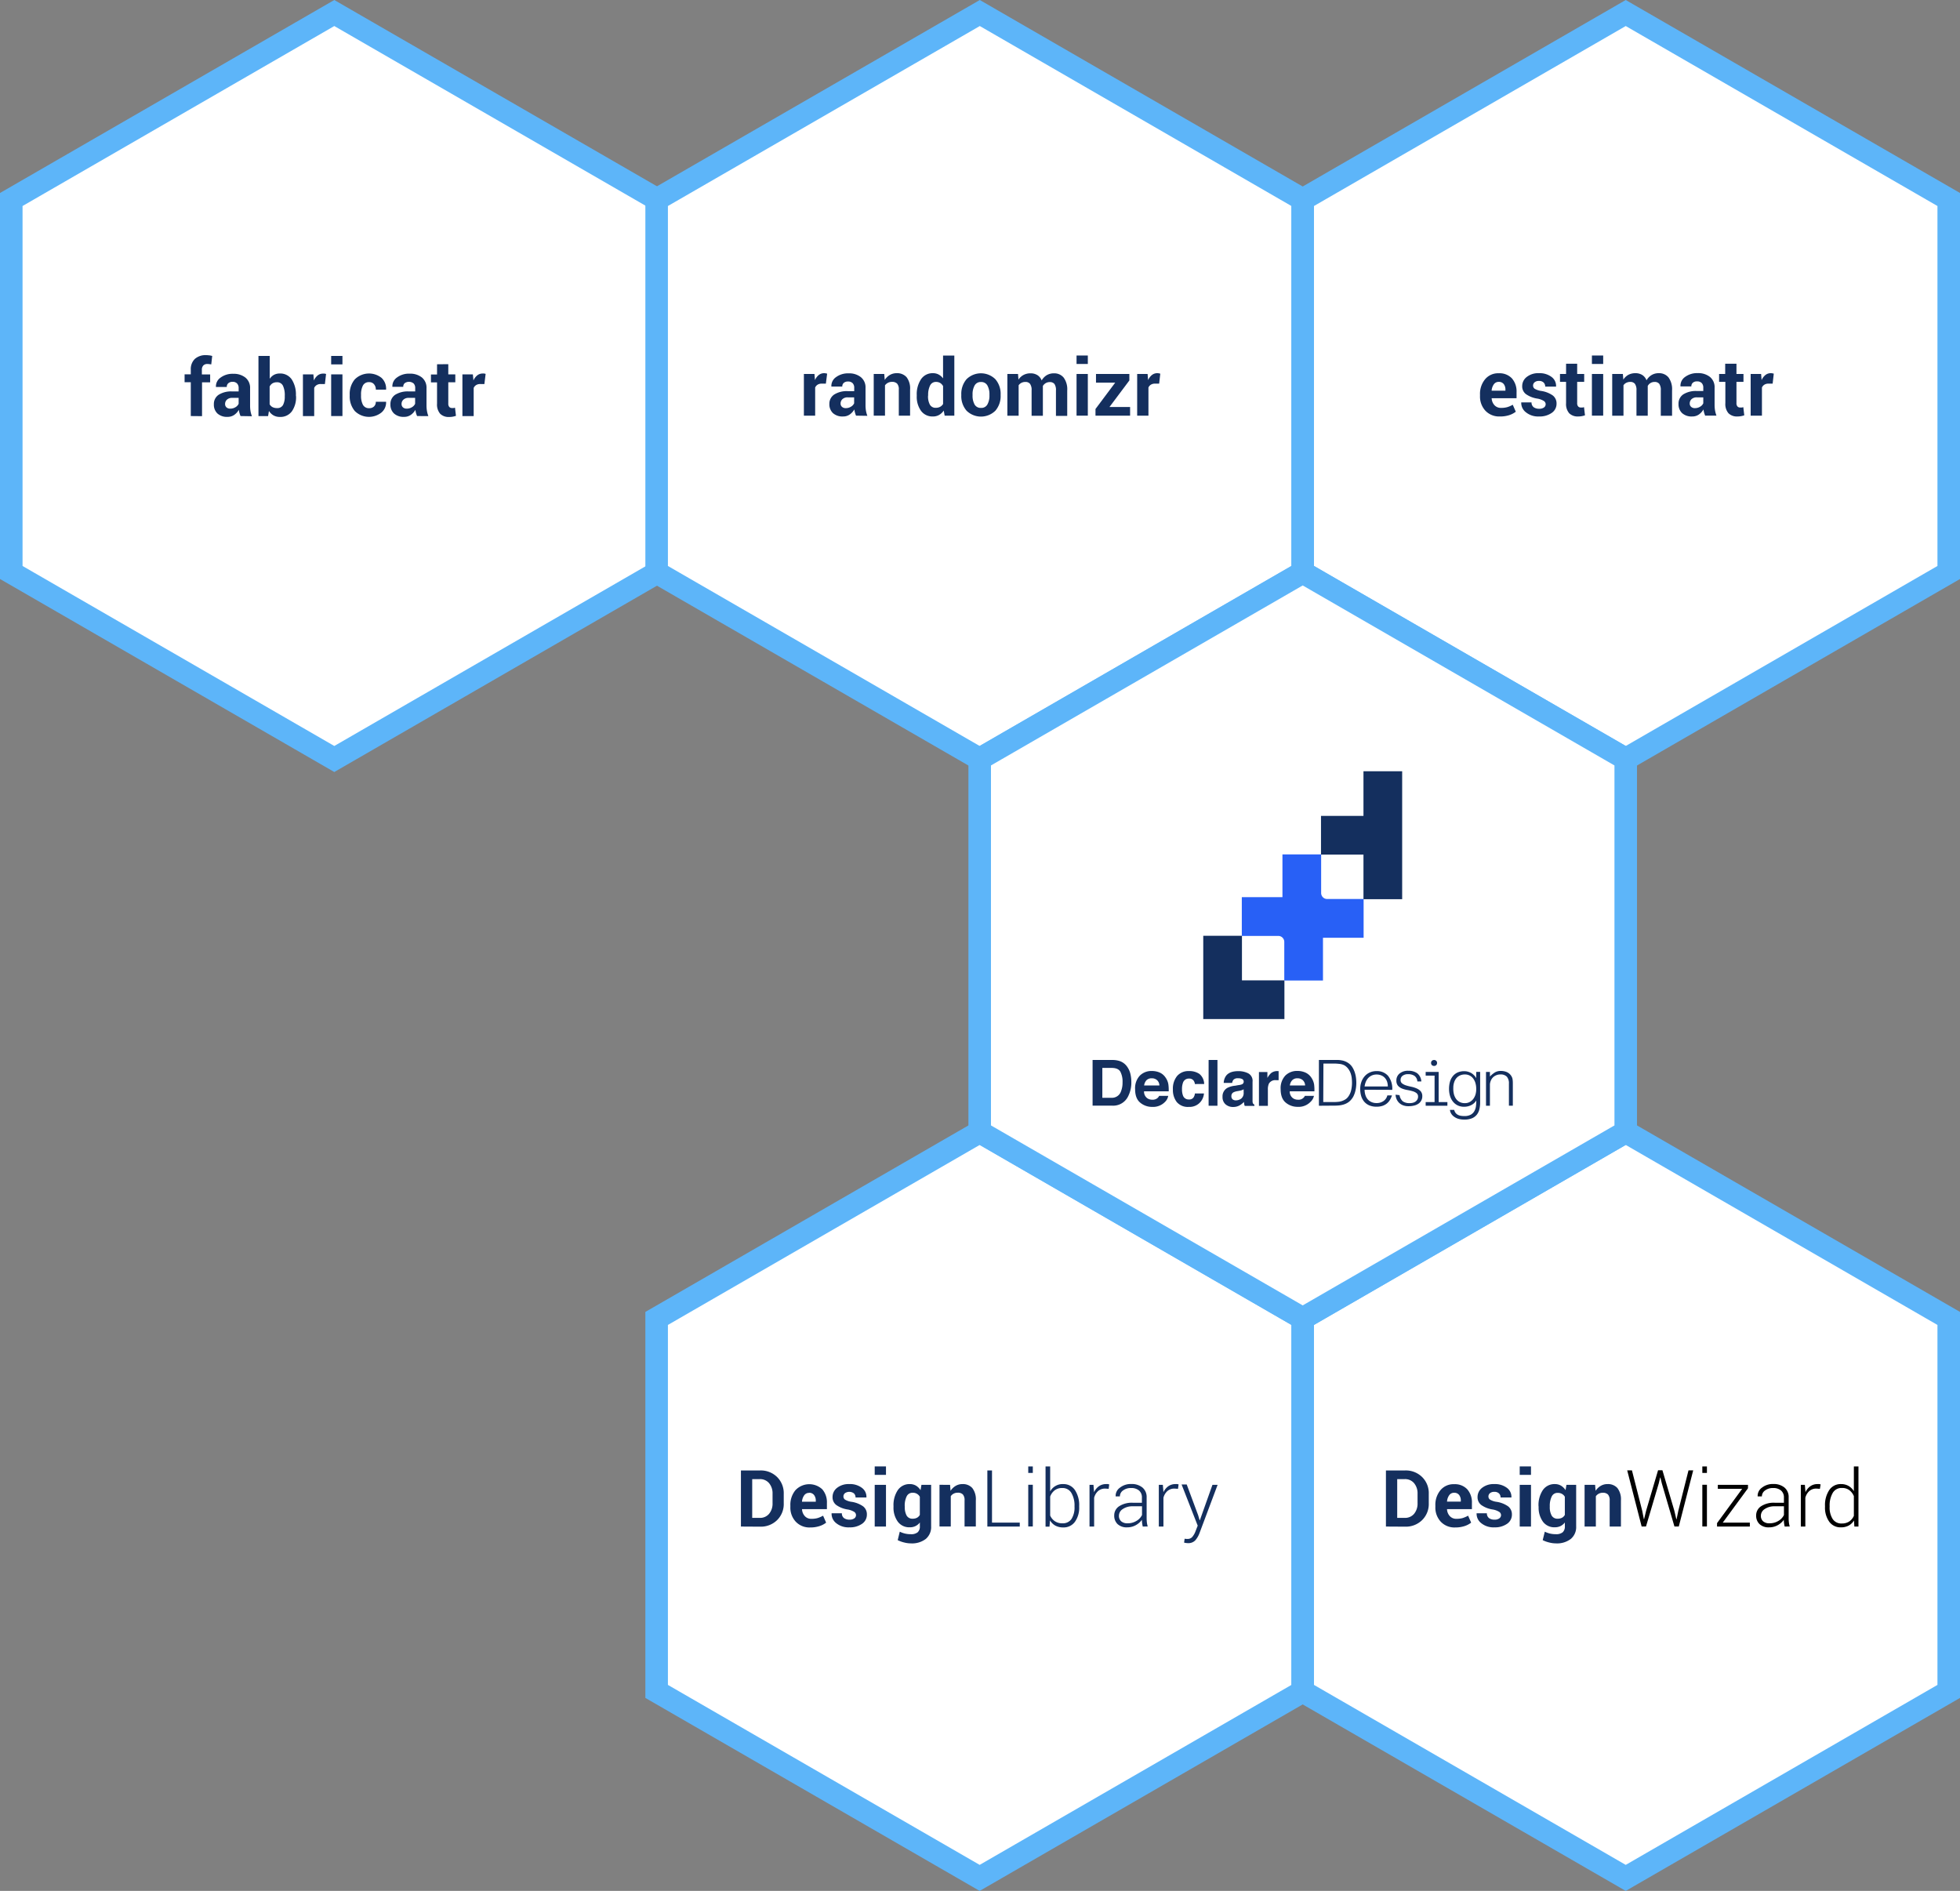 <svg xmlns="http://www.w3.org/2000/svg" viewBox="0 0 695.48 670.97">
              <rect x="0" y="0" width="695.48" height="670.97" fill="#808080" stroke="none"/>
              <g id="Layer_2" data-name="Layer 2">
                <g id="Layer_1-2" data-name="Layer 1">
          
                  <a href="/r/fabricatr/" class="hex_box1">
                    <path id="Path_100" data-name="Path 100" 
d="M118.62,4.62,4,70.79V203.14l114.62,66.18,114.62-66.18V70.79Z"
                      style="fill:#fff;stroke:#5DB5F9;stroke-width:8px" />
                    <g id="fabricatr" style="isolation:isolate">
                      <g style="isolation:isolate">
                        <path
                          fill="#142F5E"
                          
d="M67.7,147.63v-12H65.5v-2.8h2.2V131.2a5,5,0,0,1,1.44-3.84,5.68,5.68,0,0,1,4-1.34,7.23,7.23,0,0,1,1,.07c.35,0,.74.12,1.16.21l-.34,3-.64-.09a5,5,0,0,0-.72-.05,1.9,1.9,0,0,0-1.47.54,2.15,2.15,0,0,0-.5,1.53v1.64h2.94v2.8H71.69v12Z" 
/>
                        <path
                          fill="#142F5E"
                          
d="M85.35,147.63a7,7,0,0,1-.37-1.06,6.51,6.51,0,0,1-.23-1.15,5.46,5.46,0,0,1-1.62,1.79,4.08,4.08,0,0,1-2.4.71,5,5,0,0,1-3.58-1.2,4.26,4.26,0,0,1-1.26-3.26,3.9,3.9,0,0,1,1.68-3.37,8.31,8.31,0,0,1,4.88-1.19h2.23v-1.18a2.3,2.3,0,0,0-.56-1.65,2.15,2.15,0,0,0-1.65-.59A2.19,2.19,0,0,0,81,136a1.67,1.67,0,0,0-.53,1.31l-3.85,0,0-.08a3.75,3.75,0,0,1,1.63-3.23,7.09,7.09,0,0,1,4.53-1.36,6.64,6.64,0,0,1,4.3,1.34,4.66,4.66,0,0,1,1.66,3.84v6.11a12.06,12.06,0,0,0,.15,1.95,10.05,10.05,0,0,0,.5,1.82ZM81.7,145a3.46,3.46,0,0,0,1.87-.52,2.7,2.7,0,0,0,1.11-1.21v-2.09H82.45a2.66,2.66,0,0,0-1.93.64,2.07,2.07,0,0,0-.65,1.54,1.55,1.55,0,0,0,.49,1.19A1.92,1.92,0,0,0,81.7,145Z" 
/>
                        <path
                          fill="#142F5E"
                          
d="M105.05,140.65a8.69,8.69,0,0,1-1.47,5.29,5,5,0,0,1-4.27,2,4.51,4.51,0,0,1-2.25-.54,4.63,4.63,0,0,1-1.63-1.58l-.3,1.83H91.71V126.3h4v8.11A4.47,4.47,0,0,1,97.23,133a4.36,4.36,0,0,1,2-.47,4.93,4.93,0,0,1,4.3,2.12,9.81,9.81,0,0,1,1.47,5.67Zm-4-.29a7.87,7.87,0,0,0-.63-3.45,2.25,2.25,0,0,0-2.17-1.27,3,3,0,0,0-1.57.39,2.74,2.74,0,0,0-1,1.12v6.3a2.49,2.49,0,0,0,1,1,3.34,3.34,0,0,0,1.59.35,2.26,2.26,0,0,0,2.16-1.09,6.4,6.4,0,0,0,.61-3.1Z" 
/>
                        <path
                          fill="#142F5E"
                          
d="M115.29,136.27l-1.46,0a2.62,2.62,0,0,0-1.46.37,2.31,2.31,0,0,0-.88,1v10h-4V132.84h3.71l.18,2.19a4.54,4.54,0,0,1,1.34-1.81,3,3,0,0,1,1.91-.65,3.16,3.16,0,0,1,.55,0l.52.12Z" 
/>
                        <path
                          fill="#142F5E"
                          d="M121.51,129.3h-4v-3h4Zm0,18.33h-4V132.84h4Z" />
                        <path
                          fill="#142F5E"
                          
d="M131,144.84a2.37,2.37,0,0,0,1.71-.61,2.21,2.21,0,0,0,.64-1.66H137l0,.09a4.64,4.64,0,0,1-1.69,3.75,7.13,7.13,0,0,1-9.43-.58,8,8,0,0,1-1.79-5.38V140a8,8,0,0,1,1.79-5.37,7.14,7.14,0,0,1,9.5-.55,5.23,5.23,0,0,1,1.62,4.11l0,.08h-3.64a2.89,2.89,0,0,0-.63-1.91,2.14,2.14,0,0,0-1.73-.76,2.33,2.33,0,0,0-2.24,1.23,6.82,6.82,0,0,0-.65,3.17v.41a6.79,6.79,0,0,0,.65,3.19A2.36,2.36,0,0,0,131,144.84Z" 
/>
                        <path
                          fill="#142F5E"
                          
d="M148,147.63a8.27,8.27,0,0,1-.38-1.06,7.53,7.53,0,0,1-.22-1.15,5.46,5.46,0,0,1-1.62,1.79,4.08,4.08,0,0,1-2.4.71,5,5,0,0,1-3.58-1.2,4.26,4.26,0,0,1-1.26-3.26,3.91,3.91,0,0,1,1.67-3.37,8.37,8.37,0,0,1,4.89-1.19h2.23v-1.18a2.3,2.3,0,0,0-.56-1.65,2.61,2.61,0,0,0-3.15-.12,1.63,1.63,0,0,0-.53,1.31l-3.86,0v-.08a3.75,3.75,0,0,1,1.63-3.23,7.06,7.06,0,0,1,4.52-1.36,6.65,6.65,0,0,1,4.31,1.34,4.68,4.68,0,0,1,1.65,3.84v6.11a12,12,0,0,0,.16,1.95,10.05,10.05,0,0,0,.5,1.82ZM144.32,145a3.48,3.48,0,0,0,1.87-.52,2.7,2.7,0,0,0,1.11-1.21v-2.09h-2.23a2.65,2.65,0,0,0-1.93.64,2,2,0,0,0-.65,1.54,1.55,1.55,0,0,0,.49,1.19A1.91,1.91,0,0,0,144.32,145Z" 
/>
                        <path
                          fill="#142F5E"
                          
d="M159.07,129.22v3.62h2.49v2.8h-2.49v7.54a1.74,1.74,0,0,0,.36,1.23,1.26,1.26,0,0,0,.95.37,4,4,0,0,0,.54,0,3.5,3.5,0,0,0,.53-.12l.34,2.89a7.62,7.62,0,0,1-1.18.31,6.85,6.85,0,0,1-1.24.1,4.24,4.24,0,0,1-3.18-1.14,5,5,0,0,1-1.11-3.59v-7.55h-2.16v-2.8h2.16v-3.62Z" 
/>
                        <path
                          fill="#142F5E"
                          
d="M171.88,136.27l-1.46,0a2.65,2.65,0,0,0-1.47.37,2.35,2.35,0,0,0-.87,1v10h-4V132.84h3.71L168,135a4.66,4.66,0,0,1,1.35-1.81,3,3,0,0,1,1.91-.65,3.16,3.16,0,0,1,.55,0l.51.12Z" 
/>
                      </g>
                    </g>
                  </a>
          
                  <a href="/r/randomizr/" class="hex_box2">
                    <path id="Path_100-2" data-name="Path 100-2"
                      d="M347.67,4.62,233,70.79V203.14l114.62,66.18,114.62-66.18V70.79Z"
                      style="fill:#fff;stroke:#5DB5F9;stroke-width:8px" />
                    <g id="randomizr" style="isolation:isolate">
                      <g style="isolation:isolate">
                        <path 
                          fill='#142F5E'
                          
d="M293.05,136.13l-1.47,0a2.62,2.62,0,0,0-1.46.37,2.32,2.32,0,0,0-.87,1v10h-4V132.7H289l.18,2.18a4.63,4.63,0,0,1,1.35-1.81,3,3,0,0,1,1.9-.65,3.24,3.24,0,0,1,.56.05,4.7,4.7,0,0,1,.51.12Z" 
/>
                        <path 
                          fill='#142F5E'
                          
d="M303.75,147.49a8.41,8.41,0,0,1-.37-1.07,7.1,7.1,0,0,1-.23-1.15,5.59,5.59,0,0,1-1.62,1.8,4.08,4.08,0,0,1-2.4.71,5,5,0,0,1-3.58-1.2,4.29,4.29,0,0,1-1.26-3.26A3.9,3.9,0,0,1,296,140a8.31,8.31,0,0,1,4.88-1.2h2.23v-1.17a2.29,2.29,0,0,0-.56-1.66,2.17,2.17,0,0,0-1.65-.59,2.15,2.15,0,0,0-1.5.48,1.66,1.66,0,0,0-.53,1.3H295l0-.08a3.78,3.78,0,0,1,1.63-3.24,7.15,7.15,0,0,1,4.53-1.36,6.57,6.57,0,0,1,4.3,1.35,4.64,4.64,0,0,1,1.66,3.83v6.12a12.06,12.06,0,0,0,.15,1.95,10.94,10.94,0,0,0,.5,1.82Zm-3.65-2.67a3.37,3.37,0,0,0,1.87-.52,2.63,2.63,0,0,0,1.11-1.2V141h-2.23a2.66,2.66,0,0,0-1.92.63,2.07,2.07,0,0,0-.66,1.54,1.53,1.53,0,0,0,.49,1.19A1.92,1.92,0,0,0,300.1,144.82Z" 
/>
                        <path 
                          fill='#142F5E'
                          
d="M313.76,132.7l.18,2.12a5.39,5.39,0,0,1,1.82-1.77,4.7,4.7,0,0,1,2.42-.63,4.46,4.46,0,0,1,3.5,1.41,6.55,6.55,0,0,1,1.25,4.42v9.24h-4v-9.25a3,3,0,0,0-.6-2.12,2.46,2.46,0,0,0-1.82-.62,3,3,0,0,0-2.48,1.23v10.76h-4V132.7Z" 
/>
                        <path 
                          fill='#142F5E'
                          
d="M325.3,140.22a9.59,9.59,0,0,1,1.51-5.65,4.92,4.92,0,0,1,4.26-2.15,4.1,4.1,0,0,1,2,.48,4.71,4.71,0,0,1,1.56,1.37v-8.11h4v21.33H335.2l-.33-1.81a4.79,4.79,0,0,1-1.65,1.56,4.32,4.32,0,0,1-2.18.54,5,5,0,0,1-4.23-2,8.51,8.51,0,0,1-1.51-5.28Zm4,.28a6.19,6.19,0,0,0,.65,3.08,2.28,2.28,0,0,0,2.14,1.12,3.13,3.13,0,0,0,1.5-.35,2.73,2.73,0,0,0,1.05-1V137a3.11,3.11,0,0,0-1-1.09,2.81,2.81,0,0,0-1.49-.39,2.24,2.24,0,0,0-2.14,1.31,7.41,7.41,0,0,0-.67,3.41Z" 
/>
                        <path 
                          fill='#142F5E'
                          
d="M341.1,140a8,8,0,0,1,1.85-5.43,7.28,7.28,0,0,1,10.25,0,7.89,7.89,0,0,1,1.86,5.43v.28a7.94,7.94,0,0,1-1.85,5.44,7.3,7.3,0,0,1-10.25,0,7.89,7.89,0,0,1-1.86-5.44Zm4,.28a6.48,6.48,0,0,0,.71,3.24,2.47,2.47,0,0,0,2.3,1.22,2.43,2.43,0,0,0,2.26-1.23,6.36,6.36,0,0,0,.72-3.23V140a6.36,6.36,0,0,0-.72-3.21,2.46,2.46,0,0,0-2.29-1.24,2.43,2.43,0,0,0-2.26,1.25,6.34,6.34,0,0,0-.72,3.2Z" 
/>
                        <path 
                          fill='#142F5E'
                          
d="M361.23,132.7l.16,2a5,5,0,0,1,1.79-1.65,5.19,5.19,0,0,1,2.48-.58,4.48,4.48,0,0,1,2.43.63,3.81,3.81,0,0,1,1.53,1.9,5.22,5.22,0,0,1,1.78-1.86,4.9,4.9,0,0,1,2.57-.67,4.27,4.27,0,0,1,3.45,1.51,7,7,0,0,1,1.27,4.6v9h-4v-9a3.79,3.79,0,0,0-.54-2.34,2,2,0,0,0-1.63-.66,2.73,2.73,0,0,0-1.47.38,2.83,2.83,0,0,0-1,1c0,.18,0,.33,0,.45s0,.25,0,.38v9.74h-4v-9a3.71,3.71,0,0,0-.55-2.32,2,2,0,0,0-1.64-.68,3,3,0,0,0-1.41.31,2.64,2.64,0,0,0-1,.87v10.81h-4V132.7Z" 
/>
                        <path 
                          fill='#142F5E' 
                          d="M386,129.15h-4v-3h4Zm0,18.34h-4V132.7h4Z" />
                        <path 
                          fill='#142F5E' 
                          d="M393.69,144.41H401v3.08H388.72v-2.36l7-9.36h-6.82V132.7h11.84V135Z" />
                        <path 
                          fill='#142F5E'
                          
d="M411.31,136.13l-1.46,0a2.65,2.65,0,0,0-1.47.37,2.32,2.32,0,0,0-.87,1v10h-4V132.7h3.7l.18,2.18a4.73,4.73,0,0,1,1.35-1.81,3,3,0,0,1,1.91-.65,3.12,3.12,0,0,1,.55.05,4.7,4.7,0,0,1,.51.12Z" 
/>
                      </g>
                    </g>
                  </a>
          
                  <a href="/r/estimatr/" class="hex_box3">
                    <path id="Path_100-3" data-name="Path 100-3"
                      d="M576.87,4.62,462.25,70.79V203.14l114.62,66.18,114.61-66.18V70.79Z"
                      style="fill:#fff;stroke:#5DB5F9;stroke-width:8px" />
                    <g id="estimatr" style="isolation:isolate">
                      <g style="isolation:isolate">
                        <path
                          fill='#142F5E'
                          
d="M532.19,147.78a6.7,6.7,0,0,1-5.12-2.05,7.37,7.37,0,0,1-1.91-5.21V140a8.08,8.08,0,0,1,1.81-5.43,6,6,0,0,1,4.86-2.12,6,6,0,0,1,4.65,1.81,7,7,0,0,1,1.65,4.88v2.17H529.3l0,.08a3.89,3.89,0,0,0,1,2.4,3.05,3.05,0,0,0,2.36.94,7.58,7.58,0,0,0,2.2-.27,9.28,9.28,0,0,0,1.92-.84l1.08,2.47a7.63,7.63,0,0,1-2.37,1.23A10.36,10.36,0,0,1,532.19,147.78Zm-.36-12.28a2.07,2.07,0,0,0-1.75.85,4.35,4.35,0,0,0-.79,2.22l0,.07h4.89v-.35a3.16,3.16,0,0,0-.59-2A2.14,2.14,0,0,0,531.83,135.5Z" 
/>
                        <path
                          fill='#142F5E'
                          
d="M548.46,143.41a1.41,1.41,0,0,0-.64-1.13,6.5,6.5,0,0,0-2.36-.85,9.41,9.41,0,0,1-4-1.58,3.43,3.43,0,0,1-1.33-2.85,4.07,4.07,0,0,1,1.61-3.24,6.51,6.51,0,0,1,4.3-1.34,7,7,0,0,1,4.5,1.33,3.92,3.92,0,0,1,1.61,3.35l0,.08h-3.85a2,2,0,0,0-.57-1.45,2.28,2.28,0,0,0-1.66-.56,2.31,2.31,0,0,0-1.53.47,1.49,1.49,0,0,0-.55,1.18,1.36,1.36,0,0,0,.58,1.13,6.42,6.42,0,0,0,2.36.78,9.63,9.63,0,0,1,4.06,1.6,3.55,3.55,0,0,1,1.33,2.92,3.88,3.88,0,0,1-1.71,3.26,7.44,7.44,0,0,1-4.51,1.27,6.84,6.84,0,0,1-4.67-1.5,4.2,4.2,0,0,1-1.64-3.41l0-.08h3.65a2.09,2.09,0,0,0,.78,1.72,3.24,3.24,0,0,0,1.93.53,2.72,2.72,0,0,0,1.69-.44A1.42,1.42,0,0,0,548.46,143.41Z" 
/>
                        <path
                          fill='#142F5E'
                          
d="M559.64,129.07v3.63h2.49v2.8h-2.49V143a1.71,1.71,0,0,0,.36,1.23,1.23,1.23,0,0,0,1,.37,4.16,4.16,0,0,0,.54,0,5.37,5.37,0,0,0,.53-.12l.34,2.89a7.75,7.75,0,0,1-1.17.3,7,7,0,0,1-1.25.11,4.25,4.25,0,0,1-3.18-1.14,5,5,0,0,1-1.11-3.59V135.5h-2.16v-2.8h2.16v-3.63Z" 
/>
                        <path
                          fill='#142F5E;'
                          d="M568.87,129.15h-4v-3h4Zm0,18.34h-4V132.7h4Z" />
                        <path
                          fill='#142F5E'
                          
d="M575.86,132.7l.16,2A5,5,0,0,1,577.8,133a5.25,5.25,0,0,1,2.48-.58,4.54,4.54,0,0,1,2.44.63,3.91,3.91,0,0,1,1.53,1.9,5.13,5.13,0,0,1,1.78-1.86,4.87,4.87,0,0,1,2.57-.67,4.27,4.27,0,0,1,3.45,1.51,7.07,7.07,0,0,1,1.26,4.6v9h-4v-9a3.72,3.72,0,0,0-.55-2.34,2,2,0,0,0-1.62-.66,2.69,2.69,0,0,0-2.46,1.42c0,.18,0,.33,0,.45s0,.25,0,.38v9.74h-4v-9a3.77,3.77,0,0,0-.55-2.32,2,2,0,0,0-1.64-.68,3.06,3.06,0,0,0-1.42.31,2.61,2.61,0,0,0-1,.87v10.81h-4V132.7Z" 
/>
                        <path
                          fill='#142F5E'
                          
d="M605.06,147.49a8.42,8.42,0,0,1-.38-1.07,7.09,7.09,0,0,1-.22-1.15,5.59,5.59,0,0,1-1.62,1.8,4.08,4.08,0,0,1-2.4.71,5,5,0,0,1-3.58-1.2,4.29,4.29,0,0,1-1.26-3.26,3.91,3.91,0,0,1,1.67-3.37,8.36,8.36,0,0,1,4.89-1.2h2.23v-1.17a2.33,2.33,0,0,0-.56-1.66,2.21,2.21,0,0,0-1.66-.59,2.14,2.14,0,0,0-1.49.48,1.66,1.66,0,0,0-.53,1.3h-3.86V137a3.78,3.78,0,0,1,1.63-3.24,7.12,7.12,0,0,1,4.52-1.36,6.6,6.6,0,0,1,4.31,1.35,4.66,4.66,0,0,1,1.65,3.83v6.12a12,12,0,0,0,.16,1.95,10.05,10.05,0,0,0,.5,1.82Zm-3.65-2.67a3.4,3.4,0,0,0,1.87-.52,2.63,2.63,0,0,0,1.11-1.2V141h-2.23a2.69,2.69,0,0,0-1.93.63,2.06,2.06,0,0,0-.65,1.54,1.53,1.53,0,0,0,.49,1.19A1.91,1.91,0,0,0,601.41,144.82Z" 
/>
                        <path
                          fill='#142F5E'
                          
d="M616.16,129.07v3.63h2.49v2.8h-2.49V143a1.71,1.71,0,0,0,.36,1.23,1.23,1.23,0,0,0,1,.37,4.16,4.16,0,0,0,.54,0,5.37,5.37,0,0,0,.53-.12l.34,2.89a7.57,7.57,0,0,1-1.18.3,6.81,6.81,0,0,1-1.24.11,4.24,4.24,0,0,1-3.18-1.14,5,5,0,0,1-1.11-3.59V135.5H610v-2.8h2.16v-3.63Z" 
/>
                        <path
                          fill='#142F5E'
                          
d="M629,136.13l-1.46,0a2.65,2.65,0,0,0-1.47.37,2.32,2.32,0,0,0-.87,1v10h-4V132.7h3.71l.17,2.18a4.73,4.73,0,0,1,1.35-1.81,3,3,0,0,1,1.91-.65,3.12,3.12,0,0,1,.55.05,4.7,4.7,0,0,1,.51.12Z" 
/>
                      </g>
                    </g>
                  </a>
                  <a href="/r/designlibrary/" class="hex_box4">
                    <path id="Path_135" data-name="Path 135"
                      d="M347.64,401.65,233,467.83V600.18l114.62,66.17,114.62-66.17V467.83Z"
                      style="fill:#fff;stroke:#5DB5F9;stroke-width:8px" />
                    <g id="DesignLibrary" style="isolation:isolate">
                      <g style="isolation:isolate">
                        <path
                          fill='#142F5E'
                          
d="M262.91,541.68V521.77h6.83a8.23,8.23,0,0,1,6,2.33,8.07,8.07,0,0,1,2.36,6v3.3a8,8,0,0,1-2.36,6,8.23,8.23,0,0,1-6,2.32Zm4-16.83V538.6h2.64a4.14,4.14,0,0,0,3.36-1.45,5.67,5.67,0,0,0,1.22-3.78v-3.32a5.62,5.62,0,0,0-1.22-3.75,4.14,4.14,0,0,0-3.36-1.45Z" 
/>
                        <path
                          fill='#142F5E'
                          
d="M287.47,542a6.65,6.65,0,0,1-5.11-2.05,7.3,7.3,0,0,1-1.91-5.21v-.54a8.08,8.08,0,0,1,1.81-5.43,6.75,6.75,0,0,1,9.51-.31,7,7,0,0,1,1.65,4.88v2.17h-8.83l0,.08a3.84,3.84,0,0,0,1,2.4,3,3,0,0,0,2.36.94,7.58,7.58,0,0,0,2.2-.27,10.44,10.44,0,0,0,1.91-.84l1.08,2.47a7.57,7.57,0,0,1-2.36,1.23A10.43,10.43,0,0,1,287.47,542Zm-.35-12.27a2.07,2.07,0,0,0-1.75.85,4.35,4.35,0,0,0-.79,2.22l0,.07h4.89v-.35a3.22,3.22,0,0,0-.59-2A2.14,2.14,0,0,0,287.12,529.69Z" 
/>
                        <path
                          fill='#142F5E'
                          
d="M303.74,537.6a1.4,1.4,0,0,0-.63-1.13,6.57,6.57,0,0,0-2.36-.85,9.41,9.41,0,0,1-4-1.58,3.43,3.43,0,0,1-1.33-2.85,4.05,4.05,0,0,1,1.61-3.25,6.55,6.55,0,0,1,4.29-1.33,7,7,0,0,1,4.51,1.33,3.92,3.92,0,0,1,1.61,3.35l0,.08h-3.86a2,2,0,0,0-.56-1.45,2.73,2.73,0,0,0-3.19-.09,1.49,1.49,0,0,0-.55,1.18,1.33,1.33,0,0,0,.58,1.12,6,6,0,0,0,2.36.78,9.62,9.62,0,0,1,4.06,1.61,3.54,3.54,0,0,1,1.32,2.92,3.88,3.88,0,0,1-1.71,3.26,7.42,7.42,0,0,1-4.51,1.26,6.86,6.86,0,0,1-4.67-1.49,4.19,4.19,0,0,1-1.63-3.41l0-.09h3.65a2,2,0,0,0,.78,1.73,3.23,3.23,0,0,0,1.92.53,2.79,2.79,0,0,0,1.69-.44A1.4,1.4,0,0,0,303.74,537.6Z" 
/>
                        <path
                          fill='#142F5E' 
                          d="M314.38,523.34h-4v-3h4Zm0,18.34h-4v-14.8h4Z" />
                        <path
                          fill='#142F5E'
                          
d="M317.05,534.4a9.5,9.5,0,0,1,1.52-5.64,5,5,0,0,1,4.27-2.15,4.25,4.25,0,0,1,2.19.56,4.92,4.92,0,0,1,1.61,1.6l.32-1.89h3.44v14.73a5.49,5.49,0,0,1-1.89,4.46,8,8,0,0,1-5.27,1.58,9.79,9.79,0,0,1-2.38-.31,10.45,10.45,0,0,1-2.32-.84l.73-3a9.12,9.12,0,0,0,1.87.67,8.94,8.94,0,0,0,2.07.22,3.62,3.62,0,0,0,2.42-.68,2.73,2.73,0,0,0,.77-2.13v-1.34a4.31,4.31,0,0,1-3.58,1.7,5,5,0,0,1-4.25-2,8.44,8.44,0,0,1-1.52-5.27Zm4,.29a6.19,6.19,0,0,0,.65,3.08,2.3,2.3,0,0,0,2.14,1.12,3.2,3.2,0,0,0,1.55-.34,2.59,2.59,0,0,0,1-1V531.1a2.75,2.75,0,0,0-2.54-1.41,2.24,2.24,0,0,0-2.14,1.3,7.35,7.35,0,0,0-.68,3.42Z" 
/>
                        <path
                          fill='#142F5E'
                          
d="M337.12,526.88l.17,2.12a5.55,5.55,0,0,1,1.82-1.76,4.72,4.72,0,0,1,2.42-.63A4.44,4.44,0,0,1,345,528a6.5,6.5,0,0,1,1.26,4.42v9.24h-4v-9.25a3,3,0,0,0-.6-2.12,2.43,2.43,0,0,0-1.82-.62,3,3,0,0,0-1.42.32,2.87,2.87,0,0,0-1.05.91v10.76h-4v-14.8Z" 
/>
                      </g>
                      <g style="isolation:isolate">
                        <path
                          fill='#142F5E' 
                          d="M352,540.28h9.85v1.4H350.35V521.77H352Z" />
                        <path
                          fill='#142F5E' 
                          d="M366.48,522.65h-1.62v-2.3h1.62Zm0,19h-1.62v-14.8h1.62Z" />
                        <path
                          fill='#142F5E'
                          
d="M382.93,534.69a8.55,8.55,0,0,1-1.5,5.3,4.93,4.93,0,0,1-4.15,2,5.76,5.76,0,0,1-2.8-.64,5.08,5.08,0,0,1-1.9-1.87l-.18,2.23H371V520.35h1.64v8.86a5,5,0,0,1,4.62-2.6,4.84,4.84,0,0,1,4.17,2.13,9.61,9.61,0,0,1,1.5,5.66Zm-1.65-.29a8.73,8.73,0,0,0-1.1-4.62,3.57,3.57,0,0,0-3.24-1.77,4.19,4.19,0,0,0-2.75.85,4.93,4.93,0,0,0-1.55,2.18v6.72a4.6,4.6,0,0,0,1.63,2,4.55,4.55,0,0,0,2.7.76A3.65,3.65,0,0,0,380.2,539a7.53,7.53,0,0,0,1.08-4.29Z" 
/>
                        <path
                          fill='#142F5E'
                          
d="M393.4,528.29l-1.21-.08a3.71,3.71,0,0,0-2.54.87,4.76,4.76,0,0,0-1.41,2.38v10.22H386.6v-14.8H388l.21,2.47v.16a5.24,5.24,0,0,1,1.72-2.13,4.32,4.32,0,0,1,2.57-.77,4.07,4.07,0,0,1,.61,0l.48.1Z" 
/>
                        <path
                          fill='#142F5E'
                          
d="M405.49,541.68a13,13,0,0,1-.23-1.3,8.17,8.17,0,0,1-.07-1.11A6.53,6.53,0,0,1,403,541.2a6.19,6.19,0,0,1-3.07.76,4.67,4.67,0,0,1-3.36-1.14,4.07,4.07,0,0,1-1.2-3.08,3.81,3.81,0,0,1,1.77-3.28,8.26,8.26,0,0,1,4.78-1.23h3.27V531.4a3.15,3.15,0,0,0-1-2.49,4.16,4.16,0,0,0-2.85-.9,4.51,4.51,0,0,0-2.84.86,2.55,2.55,0,0,0-1.12,2.1h-1.51l0-.08a3.55,3.55,0,0,1,1.51-3,6.22,6.22,0,0,1,4.06-1.31,6,6,0,0,1,3.94,1.25,4.37,4.37,0,0,1,1.49,3.56v7.28a14.8,14.8,0,0,0,.08,1.51,9.35,9.35,0,0,0,.3,1.47Zm-5.37-1.16a5.85,5.85,0,0,0,3.11-.83,4.89,4.89,0,0,0,2-2.11v-3.09h-3.3a6,6,0,0,0-3.56,1,2.8,2.8,0,0,0-1.33,2.35,2.53,2.53,0,0,0,.83,2A3.28,3.28,0,0,0,400.12,540.52Z" 
/>
                        <path
                          fill='#142F5E'
                          
d="M418,528.29l-1.22-.08a3.71,3.71,0,0,0-2.54.87,4.76,4.76,0,0,0-1.41,2.38v10.22h-1.64v-14.8h1.43l.21,2.47v.16a5.32,5.32,0,0,1,1.72-2.13,4.34,4.34,0,0,1,2.57-.77,4.07,4.07,0,0,1,.61,0l.48.1Z" 
/>
                        <path
                          fill='#142F5E'
                          
d="M425.15,537.67l.52,1.77h.08l4.47-12.56h1.83L425.63,544a8.3,8.3,0,0,1-1.49,2.56,3.37,3.37,0,0,1-2.68,1,5,5,0,0,1-.7-.06,3.11,3.11,0,0,1-.6-.13l.19-1.37.53.07.52,0a2.12,2.12,0,0,0,1.71-.76,6.56,6.56,0,0,0,1.1-1.95l.78-2-5.72-14.61h1.82Z" 
/>
                      </g>
                    </g>
                  </a>
                  <a href="https://eos.wzb.eu/ipi/DDWizard" class="hex_box5">
                    <path id="Path_136" data-name="Path 136"
                      d="M576.87,401.65,462.25,467.83V600.18l114.62,66.17,114.61-66.17V467.83Z"
                      style="fill:#fff;stroke:#5DB5F9;stroke-width:8px" />
                    <g id="DesignWizard" style="isolation:isolate">
                      <g style="isolation:isolate">
                        <path
                          fill="#142F5E"
                          
d="M491.78,541.68V521.77h6.83a8.23,8.23,0,0,1,6,2.33,8,8,0,0,1,2.37,6v3.3a8,8,0,0,1-2.37,6,8.23,8.23,0,0,1-6,2.32Zm4-16.83V538.6h2.64a4.14,4.14,0,0,0,3.36-1.45,5.67,5.67,0,0,0,1.22-3.78v-3.32a5.62,5.62,0,0,0-1.22-3.75,4.14,4.14,0,0,0-3.36-1.45Z" 
/>
                        <path
                          fill="#142F5E"
                          
d="M516.35,542a6.66,6.66,0,0,1-5.12-2.05,7.34,7.34,0,0,1-1.91-5.21v-.54a8.08,8.08,0,0,1,1.81-5.43,6,6,0,0,1,4.86-2.12,6,6,0,0,1,4.65,1.81,7,7,0,0,1,1.65,4.88v2.17h-8.83l0,.08a3.83,3.83,0,0,0,1,2.4,3.05,3.05,0,0,0,2.36.94,7.58,7.58,0,0,0,2.2-.27,10.81,10.81,0,0,0,1.92-.84l1.08,2.47a7.63,7.63,0,0,1-2.37,1.23A10.41,10.41,0,0,1,516.35,542ZM516,529.69a2.07,2.07,0,0,0-1.75.85,4.35,4.35,0,0,0-.79,2.22l0,.07h4.89v-.35a3.16,3.16,0,0,0-.59-2A2.14,2.14,0,0,0,516,529.69Z" 
/>
                        <path
                          fill="#142F5E"
                          
d="M532.62,537.6a1.41,1.41,0,0,0-.64-1.13,6.5,6.5,0,0,0-2.36-.85,9.41,9.41,0,0,1-4-1.58,3.43,3.43,0,0,1-1.33-2.85,4.08,4.08,0,0,1,1.61-3.25,6.56,6.56,0,0,1,4.3-1.33,7,7,0,0,1,4.5,1.33,3.92,3.92,0,0,1,1.61,3.35l0,.08h-3.85a1.94,1.94,0,0,0-.57-1.45,2.28,2.28,0,0,0-1.66-.56,2.31,2.31,0,0,0-1.53.47,1.49,1.49,0,0,0-.55,1.18,1.33,1.33,0,0,0,.58,1.12,6.06,6.06,0,0,0,2.36.78,9.62,9.62,0,0,1,4.06,1.61,3.55,3.55,0,0,1,1.33,2.92,3.88,3.88,0,0,1-1.71,3.26,7.44,7.44,0,0,1-4.51,1.26,6.84,6.84,0,0,1-4.67-1.49,4.2,4.2,0,0,1-1.64-3.41l0-.09h3.65a2.1,2.1,0,0,0,.78,1.73,3.24,3.24,0,0,0,1.93.53,2.74,2.74,0,0,0,1.68-.44A1.41,1.41,0,0,0,532.62,537.6Z" 
/>
                        <path
                          fill="#142F5E"
                          d="M543.25,523.34h-4v-3h4Zm0,18.34h-4v-14.8h4Z" />
                        <path
                          fill="#142F5E"
                          
d="M545.92,534.4a9.58,9.58,0,0,1,1.52-5.64,5,5,0,0,1,4.28-2.15,4.24,4.24,0,0,1,2.18.56,5,5,0,0,1,1.62,1.6l.31-1.89h3.45v14.73a5.46,5.46,0,0,1-1.9,4.46,8,8,0,0,1-5.27,1.58,9.79,9.79,0,0,1-2.38-.31,10.45,10.45,0,0,1-2.32-.84l.74-3a8.84,8.84,0,0,0,1.86.67,9.09,9.09,0,0,0,2.08.22,3.61,3.61,0,0,0,2.41-.68,2.73,2.73,0,0,0,.77-2.13v-1.34a4.54,4.54,0,0,1-1.54,1.27,4.63,4.63,0,0,1-2,.43,5,5,0,0,1-4.25-2,8.5,8.5,0,0,1-1.52-5.27Zm4,.29a6.07,6.07,0,0,0,.66,3.08,2.3,2.3,0,0,0,2.13,1.12,3.2,3.2,0,0,0,1.55-.34,2.47,2.47,0,0,0,1-1V531.1a2.75,2.75,0,0,0-1-1,2.93,2.93,0,0,0-1.52-.37,2.24,2.24,0,0,0-2.14,1.3,7.48,7.48,0,0,0-.68,3.42Z" 
/>
                        <path
                          fill="#142F5E"
                          
d="M566,526.88l.18,2.12a5.45,5.45,0,0,1,1.82-1.76,4.67,4.67,0,0,1,2.42-.63,4.46,4.46,0,0,1,3.5,1.41,6.55,6.55,0,0,1,1.25,4.42v9.24h-4v-9.25a3,3,0,0,0-.6-2.12,2.46,2.46,0,0,0-1.82-.62,3,3,0,0,0-1.42.32,2.9,2.9,0,0,0-1.06.91v10.76h-4v-14.8Z" 
/>
                      </g>
                      <g style="isolation:isolate">
                        <path
                          
d="M582.7,536l.6,3.05.08,0,.75-3.07,4.21-14.27h1.55L594.1,536l.72,3.08h.09l.64-3.07,3.59-14.27h1.67l-5.11,19.91h-1.55l-4.47-15.27-.52-2.1h-.08l-.5,2.1-4.52,15.27h-1.55l-5.12-19.91h1.68Z" 
/>
                        <path d="M605.68,522.65h-1.63v-2.3h1.63Zm0,19h-1.63v-14.8h1.63Z" />
                        <path d="M611.3,540.28h9.61v1.4H609.27v-1.22l8.92-12.18h-8.64v-1.4h10.7v1.21Z" />
                        <path
                          
d="M633.27,541.68a13,13,0,0,1-.23-1.3,8.17,8.17,0,0,1-.07-1.11,6.53,6.53,0,0,1-2.19,1.93,6.2,6.2,0,0,1-3.08.76,4.66,4.66,0,0,1-3.35-1.14,4.07,4.07,0,0,1-1.2-3.08,3.81,3.81,0,0,1,1.77-3.28,8.24,8.24,0,0,1,4.78-1.23H633V531.4a3.15,3.15,0,0,0-1-2.49,4.16,4.16,0,0,0-2.85-.9,4.51,4.51,0,0,0-2.84.86,2.56,2.56,0,0,0-1.13,2.1h-1.5l0-.08a3.55,3.55,0,0,1,1.51-3,6.22,6.22,0,0,1,4.06-1.31,6,6,0,0,1,3.94,1.25,4.37,4.37,0,0,1,1.49,3.56v7.28a12.4,12.4,0,0,0,.08,1.51,9.35,9.35,0,0,0,.3,1.47Zm-5.37-1.16a5.85,5.85,0,0,0,3.11-.83,4.89,4.89,0,0,0,2-2.11v-3.09h-3.3a6,6,0,0,0-3.56,1,2.8,2.8,0,0,0-1.33,2.35,2.53,2.53,0,0,0,.83,2A3.28,3.28,0,0,0,627.9,540.52Z" 
/>
                        <path
                          
d="M645.77,528.29l-1.22-.08a3.71,3.71,0,0,0-2.54.87,4.76,4.76,0,0,0-1.41,2.38v10.22H639v-14.8h1.43l.21,2.47v.16a5.24,5.24,0,0,1,1.72-2.13,4.34,4.34,0,0,1,2.57-.77,4.07,4.07,0,0,1,.61,0l.48.1Z" 
/>
                        <path
                          
d="M647.58,534.4a9.61,9.61,0,0,1,1.5-5.66,4.82,4.82,0,0,1,4.18-2.13,5.25,5.25,0,0,1,2.68.66,5.39,5.39,0,0,1,1.88,1.86v-8.78h1.63v21.33H658l-.14-2.15a5,5,0,0,1-1.9,1.81,5.73,5.73,0,0,1-2.73.62,4.9,4.9,0,0,1-4.15-2,8.55,8.55,0,0,1-1.5-5.3Zm1.64.29A7.53,7.53,0,0,0,650.3,539a3.63,3.63,0,0,0,3.23,1.59,4.69,4.69,0,0,0,2.65-.71,4.79,4.79,0,0,0,1.64-2v-7a5.21,5.21,0,0,0-1.58-2.09,4.21,4.21,0,0,0-2.68-.8,3.56,3.56,0,0,0-3.25,1.77,8.82,8.82,0,0,0-1.09,4.62Z" 
/>
                      </g>
                    </g>
                  </a>
                  <a href="/" class="hex_brand">
                    <path id="Path_100-4" data-name="Path 100-4"
                      d="M462.25,203.12,347.63,269.3V401.65l114.62,66.17,114.62-66.17V269.3Z"
                      style="fill:#fff;stroke:#5DB5F9;stroke-width:8px" />
                    <polygon id="poly1"
                      points="483.81 273.67 483.81 289.51 468.74 289.51 468.74 303.24 483.81 303.24 
483.81 319.07 497.54 319.07 497.54 289.51 497.54 273.67 483.81 273.67"
                      style="fill:#142F5E" />
                    <polygon id="poly2"
                      points="455.76 361.6 426.96 361.6 426.96 332.05 440.69 332.05 440.69 347.87 455.76 
347.87 455.76 361.6"
                      style="fill:#142F5E" />
                    <path class="brand_plus"
                      
d="M470.92,319a2.13,2.13,0,0,1-2.13-2.13v-13.7H455.06v15.18H440.64V332.1h12.94a2.12,2.12,0,0,1,2.13,2.12v13.7h13.73V332.75h14.42V319Z"
                      style="fill:#2860F6" />
                    <path class="brand_text"
                      
d="M397.2,376.47a5.32,5.32,0,0,1,2.77,2.06,7.24,7.24,0,0,1,1.16,2.62,12.35,12.35,0,0,1,.31,2.69,10.78,10.78,0,0,1-1.3,5.49,5.88,5.88,0,0,1-5.45,3h-7V376.12h7A8.38,8.38,0,0,1,397.2,376.47Zm-6.05,2.47v10.6h3.29a3.38,3.38,0,0,0,3.36-2.37,8.28,8.28,0,0,0,.52-3.1,7.56,7.56,0,0,0-.78-3.8c-.52-.89-1.55-1.33-3.1-1.33Z"
                      style="fill:#142F5E" />
                    <path class="brand_text"
                      
d="M411.52,380.59a4.86,4.86,0,0,1,2.07,1.78,5.7,5.7,0,0,1,1,2.48,15.25,15.25,0,0,1,.11,2.39h-8.75a2.85,2.85,0,0,0,1.25,2.53,3.21,3.21,0,0,0,1.73.45,2.66,2.66,0,0,0,1.75-.55,2.6,2.6,0,0,0,.64-.82h3.21a3.92,3.92,0,0,1-1.16,2.17,5.88,5.88,0,0,1-4.52,1.75,6.51,6.51,0,0,1-4.23-1.48c-1.23-1-1.84-2.59-1.84-4.81a6.49,6.49,0,0,1,1.66-4.79,5.77,5.77,0,0,1,4.29-1.66A6.94,6.94,0,0,1,411.52,380.59Zm-4.7,2.71a3.35,3.35,0,0,0-.84,1.86h5.41a2.58,2.58,0,0,0-.83-1.89,2.71,2.71,0,0,0-1.86-.65A2.52,2.52,0,0,0,406.82,383.3Z"
                      style="fill:#142F5E" />
                    <path class="brand_text"
                      
d="M424,384.66a2.77,2.77,0,0,0-.45-1.21,1.89,1.89,0,0,0-1.65-.73,2.16,2.16,0,0,0-2.17,1.57,6.47,6.47,0,0,0-.31,2.22,6,6,0,0,0,.31,2.13,2.09,2.09,0,0,0,2.12,1.49,1.87,1.87,0,0,0,1.57-.59A3,3,0,0,0,424,388h3.21a5.3,5.3,0,0,1-1,2.71,5.06,5.06,0,0,1-4.38,2.06,5.12,5.12,0,0,1-4.27-1.72,7,7,0,0,1-1.37-4.46,7.09,7.09,0,0,1,1.51-4.81,5.26,5.26,0,0,1,4.17-1.72,6.28,6.28,0,0,1,3.71,1,4.71,4.71,0,0,1,1.7,3.58Z"
                      style="fill:#142F5E" />
                    <path class="brand_text" d="M432,392.36h-3.14V376.12H432Z" style="fill:#142F5E" />
                    <path class="brand_text"
                      
d="M439.37,385.05a4.86,4.86,0,0,0,1.26-.27,1,1,0,0,0,.68-.89,1.05,1.05,0,0,0-.52-1,3.29,3.29,0,0,0-1.53-.28,2,2,0,0,0-1.6.55,2.26,2.26,0,0,0-.44,1.1h-3a4.56,4.56,0,0,1,.88-2.59c.84-1.06,2.27-1.59,4.3-1.59a7.69,7.69,0,0,1,3.52.78,3,3,0,0,1,1.53,3v5.51c0,.38,0,.84,0,1.39a1.72,1.72,0,0,0,.18.83,1.19,1.19,0,0,0,.47.37v.46h-3.42a3.41,3.41,0,0,1-.2-.68c0-.22-.06-.46-.09-.73a6.49,6.49,0,0,1-1.5,1.2,4.56,4.56,0,0,1-2.31.59,3.94,3.94,0,0,1-2.71-.94,3.32,3.32,0,0,1-1.07-2.64,3.41,3.41,0,0,1,1.72-3.2,7.64,7.64,0,0,1,2.78-.77Zm1.92,1.47a3.36,3.36,0,0,1-.6.3,5.36,5.36,0,0,1-.85.22l-.71.13a4.87,4.87,0,0,0-1.45.43,1.44,1.44,0,0,0-.74,1.33,1.41,1.41,0,0,0,.45,1.17,1.79,1.79,0,0,0,1.11.35,3.23,3.23,0,0,0,1.89-.59,2.51,2.51,0,0,0,.9-2.17Z"
                      style="fill:#142F5E" />
                    <path class="brand_text"
                      
d="M453.43,380.07h.27v3.22c-.2,0-.37,0-.53,0h-.37a2.61,2.61,0,0,0-2.55,1.23,4.85,4.85,0,0,0-.36,2.14v5.74h-3.17v-12h3v2.09A6.68,6.68,0,0,1,451,380.8a3.46,3.46,0,0,1,2.29-.74Z"
                      style="fill:#142F5E" />
                    <path class="brand_text"
                      
d="M463.22,380.59a4.94,4.94,0,0,1,2.08,1.78,6,6,0,0,1,1,2.48,15.5,15.5,0,0,1,.1,2.39h-8.75a2.88,2.88,0,0,0,1.26,2.53,3.18,3.18,0,0,0,1.73.45,2.46,2.46,0,0,0,2.39-1.37h3.21A4,4,0,0,1,465,391a5.85,5.85,0,0,1-4.52,1.75,6.51,6.51,0,0,1-4.23-1.48c-1.22-1-1.83-2.59-1.83-4.81a6.52,6.52,0,0,1,1.65-4.79,5.81,5.81,0,0,1,4.3-1.66A6.89,6.89,0,0,1,463.22,380.59Zm-4.69,2.71a3.22,3.22,0,0,0-.84,1.86h5.41a2.62,2.62,0,0,0-.84-1.89,2.71,2.71,0,0,0-1.86-.65A2.49,2.49,0,0,0,458.53,383.3Z"
                      style="fill:#142F5E" />
                    <path class="brand_text"
                      
d="M468,392.36V376.12h5.55c.46,0,.9,0,1.34,0a9.14,9.14,0,0,1,1.28.16,6,6,0,0,1,1.23.37,5.8,5.8,0,0,1,1.16.65,5,5,0,0,1,1.34,1.44,8.44,8.44,0,0,1,.82,1.78,10.44,10.44,0,0,1,.43,1.9,14.35,14.35,0,0,1,.12,1.77,13,13,0,0,1-.1,1.64,11.08,11.08,0,0,1-.33,1.64,9.24,9.24,0,0,1-.59,1.54,6.12,6.12,0,0,1-.94,1.34,5,5,0,0,1-1.23,1,6,6,0,0,1-1.4.6,8.51,8.51,0,0,1-1.52.29,14.23,14.23,0,0,1-1.61.08Zm1.54-1.31h3.68a15,15,0,0,0,1.95-.12,5.59,5.59,0,0,0,1.86-.62,3.6,3.6,0,0,0,1.33-1.11,6.05,6.05,0,0,0,.83-1.52,8.1,8.1,0,0,0,.42-1.73,11.68,11.68,0,0,0,.13-1.73,15.8,15.8,0,0,0-.11-1.8,7.56,7.56,0,0,0-.43-1.73,5.85,5.85,0,0,0-.86-1.52A4.41,4.41,0,0,0,477,378a4.76,4.76,0,0,0-1.72-.49,16.65,16.65,0,0,0-2-.12h-3.68Z"
                      style="fill:#142F5E" />
                    <path class="brand_text"
                      
d="M484.21,386.68a6.16,6.16,0,0,0,.27,1.84,4.35,4.35,0,0,0,.79,1.51,3.76,3.76,0,0,0,1.33,1,4.24,4.24,0,0,0,1.86.38,4.16,4.16,0,0,0,2.46-.72,3.37,3.37,0,0,0,1.36-2h1.64a7.18,7.18,0,0,1-.71,1.59,5,5,0,0,1-1.1,1.28,4.87,4.87,0,0,1-1.56.84,6.63,6.63,0,0,1-2.09.3,6.47,6.47,0,0,1-2.61-.48,4.93,4.93,0,0,1-1.81-1.34,5.49,5.49,0,0,1-1.05-2,8.88,8.88,0,0,1-.34-2.47,7.5,7.5,0,0,1,.41-2.48,6.21,6.21,0,0,1,1.14-2,5.25,5.25,0,0,1,1.82-1.36,5.6,5.6,0,0,1,2.44-.5,5.15,5.15,0,0,1,4.09,1.7,7.28,7.28,0,0,1,1.47,4.95Zm8.24-1.16a5.29,5.29,0,0,0-.25-1.66,3.77,3.77,0,0,0-.76-1.34,3.49,3.49,0,0,0-1.25-.9,4.14,4.14,0,0,0-1.73-.34,4,4,0,0,0-1.72.35,4,4,0,0,0-1.27.92,4.66,4.66,0,0,0-.84,1.35,6.23,6.23,0,0,0-.42,1.62Z"
                      style="fill:#142F5E" />
                    <path class="brand_text"
                      
d="M496.61,388.6a3.6,3.6,0,0,0,1.17,2.2,4,4,0,0,0,2.43.63,4.3,4.3,0,0,0,1.32-.18,2.72,2.72,0,0,0,.91-.5A2.31,2.31,0,0,0,503,390a2,2,0,0,0,.18-.83,1.52,1.52,0,0,0-.57-1.31,4.07,4.07,0,0,0-1.42-.67,15,15,0,0,0-1.86-.42,9.47,9.47,0,0,1-1.85-.52,3.88,3.88,0,0,1-1.43-1,2.72,2.72,0,0,1-.56-1.83,3.1,3.1,0,0,1,1.1-2.47,4.59,4.59,0,0,1,3.12-1,5.32,5.32,0,0,1,3.16.87,4,4,0,0,1,1.47,2.91h-1.41a2.62,2.62,0,0,0-1.06-2,3.92,3.92,0,0,0-2.19-.57,3.09,3.09,0,0,0-2,.57,1.81,1.81,0,0,0-.7,1.49,1.45,1.45,0,0,0,.57,1.24,4.59,4.59,0,0,0,1.42.7c.57.18,1.19.33,1.86.47a9.53,9.53,0,0,1,1.85.59,4.1,4.1,0,0,1,1.43,1,2.63,2.63,0,0,1,.57,1.8,3,3,0,0,1-.38,1.52,3.06,3.06,0,0,1-1,1.1,4.4,4.4,0,0,1-1.54.66,7.94,7.94,0,0,1-2,.22,5.18,5.18,0,0,1-1.88-.31,4.19,4.19,0,0,1-1.41-.87,4.09,4.09,0,0,1-.9-1.3,4.41,4.41,0,0,1-.37-1.6Z"
                      style="fill:#142F5E" />
                    <polygon class="brand_text"
                      points="510.49 391.06 510.49 380.36 505.88 380.36 505.88 381.67 509.04 381.67 
509.04 391.06 505.88 391.06 505.88 392.36 513.59 392.36 513.59 391.06 510.49 391.06"
                      style="fill:#142F5E" />
                    <path class="brand_text"
                      
d="M523.82,380.35h1.39V391.2a10.29,10.29,0,0,1-.25,2.31,5,5,0,0,1-.86,1.93,4.41,4.41,0,0,1-1.72,1.34,6.84,6.84,0,0,1-2.81.49,7,7,0,0,1-2.27-.33,5.05,5.05,0,0,1-1.55-.85,3.69,3.69,0,0,1-.92-1.12,2.85,2.85,0,0,1-.33-1.15H516a2.74,2.74,0,0,0,.51,1.1,2.5,2.5,0,0,0,.82.67,3.3,3.3,0,0,0,1.06.34,7.88,7.88,0,0,0,1.2.09,4.68,4.68,0,0,0,2.28-.48,3.31,3.31,0,0,0,1.29-1.28,4.66,4.66,0,0,0,.57-1.78,13.8,13.8,0,0,0,.11-2,4.35,4.35,0,0,1-1.85,1.68,5.48,5.48,0,0,1-2.44.56,5.09,5.09,0,0,1-2.38-.52,4.81,4.81,0,0,1-1.67-1.39,5.81,5.81,0,0,1-1-2,8.71,8.71,0,0,1-.33-2.41,9.47,9.47,0,0,1,.31-2.48,5.39,5.39,0,0,1,1-2,4.63,4.63,0,0,1,1.68-1.34,5.77,5.77,0,0,1,2.48-.48,4.46,4.46,0,0,1,1.18.16,5.8,5.8,0,0,1,1.17.46,4.32,4.32,0,0,1,1,.77,4.11,4.11,0,0,1,.78,1h.05Zm0,6a7.38,7.38,0,0,0-.27-2,5.08,5.08,0,0,0-.78-1.62,3.6,3.6,0,0,0-3-1.47,4.07,4.07,0,0,0-1.62.31,3.72,3.72,0,0,0-1.3.92A4.28,4.28,0,0,0,516,384a5.89,5.89,0,0,0-.31,2,8.1,8.1,0,0,0,.18,2.12,5.15,5.15,0,0,0,.74,1.72,3.64,3.64,0,0,0,1.3,1.17,3.84,3.84,0,0,0,1.88.43,3.53,3.53,0,0,0,1.7-.4,4,4,0,0,0,1.28-1.09,5.11,5.11,0,0,0,.8-1.6A6.84,6.84,0,0,0,523.82,386.4Z"
                      style="fill:#142F5E" />
                    <path class="brand_text"
                      
d="M528.68,392.36h-1.39v-12h1.39V382a9,9,0,0,1,1.72-1.44,4,4,0,0,1,2.15-.55,5.55,5.55,0,0,1,2.06.38,3.57,3.57,0,0,1,1.6,1.33,3,3,0,0,1,.52,1.34,10.86,10.86,0,0,1,.08,1.42v7.86h-1.39v-7.83a3.57,3.57,0,0,0-.72-2.44,3,3,0,0,0-2.38-.81,3.45,3.45,0,0,0-1.19.2,3.71,3.71,0,0,0-1,.52,3.41,3.41,0,0,0-.73.74,3.53,3.53,0,0,0-.46.88,4.43,4.43,0,0,0-.26,1.11c0,.36,0,.75,0,1.16Z"
                      style="fill:#142F5E" />
                    <circle class="brand_text" cx="508.86" cy="377.18" r="1.07" style="fill:#142F5E" />
                  </a>
          
                </g>
              </g>
            </svg>
